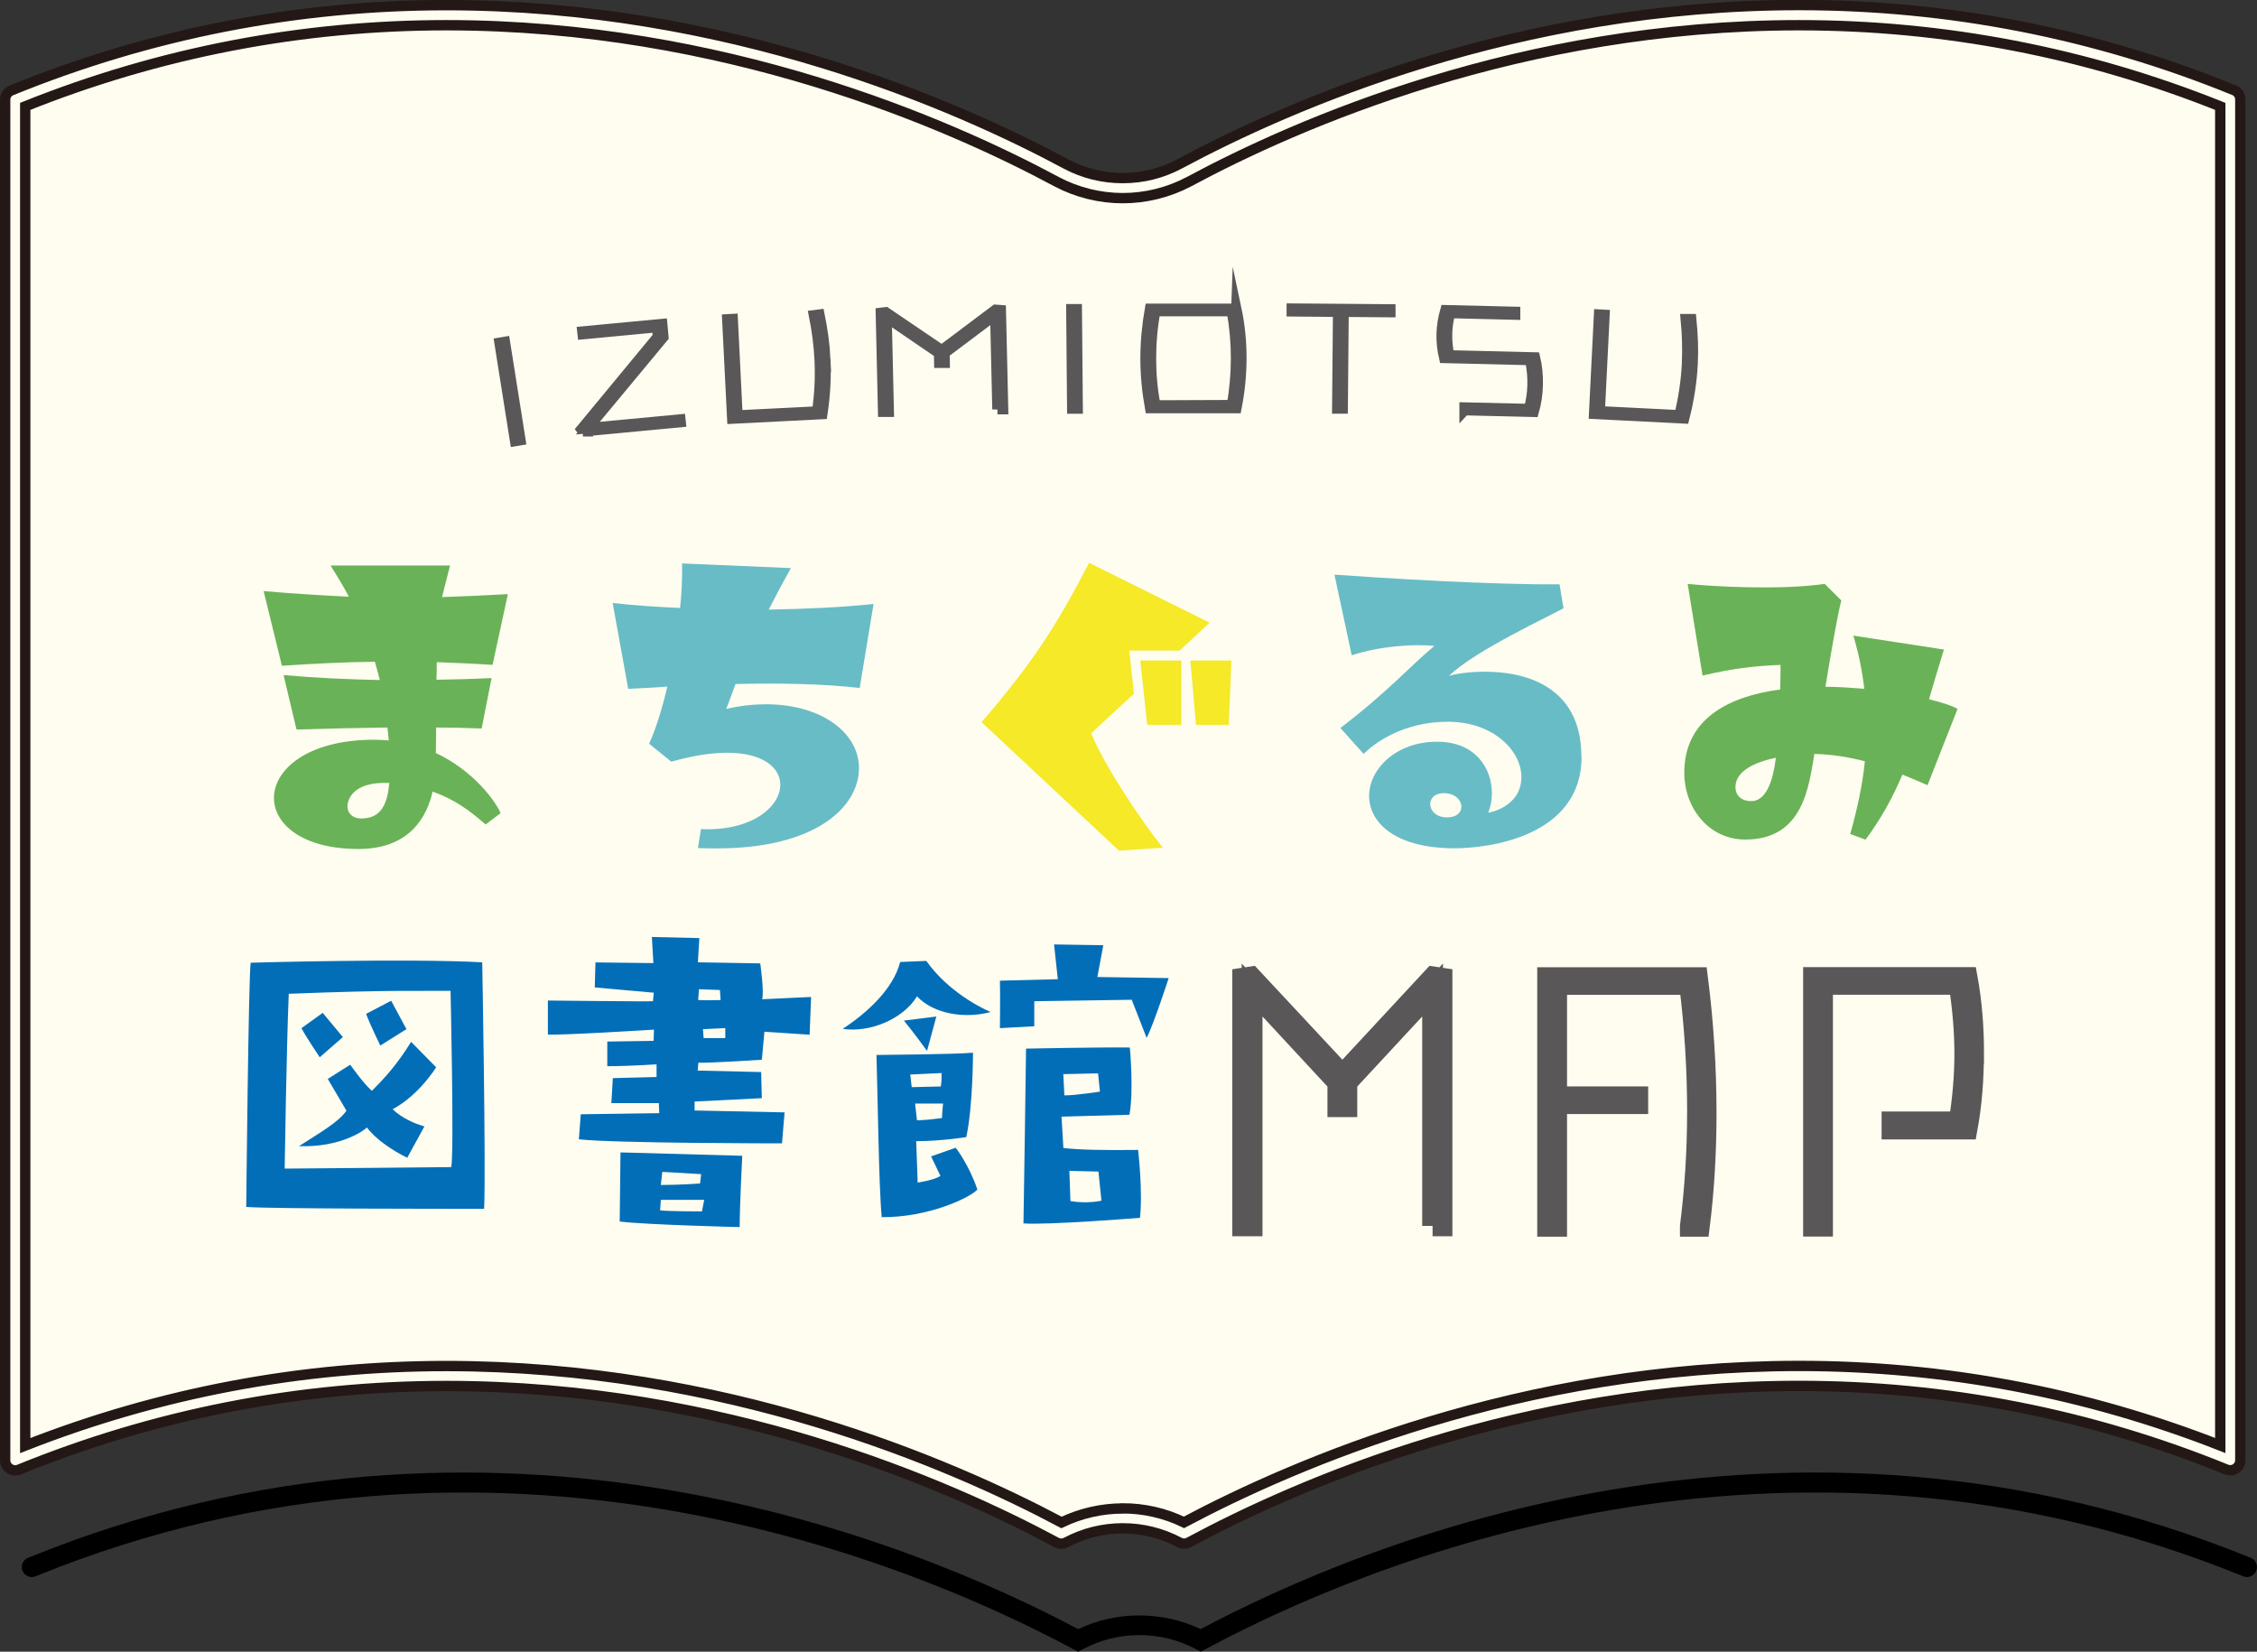 <?xml version="1.0" encoding="UTF-8"?>
<svg id="_レイヤー_1" data-name="レイヤー 1" xmlns="http://www.w3.org/2000/svg" viewBox="0 0 227.23 166.3">
  <rect x="0" y="0" width="227.23" height="166.3" fill="#333333" stroke="none"/>
  <defs>
    <style>
      .cls-1, .cls-2 {
        stroke-width: 1.04px;
      }

      .cls-1, .cls-2, .cls-3 {
        stroke-miterlimit: 10;
      }

      .cls-1, .cls-3 {
        stroke: #595757;
      }

      .cls-1, .cls-4 {
        fill: #595757;
      }

      .cls-2 {
        fill: #fefdf0;
        stroke: #231815;
      }

      .cls-5, .cls-4, .cls-6, .cls-7, .cls-8, .cls-9 {
        stroke-width: 0px;
      }

      .cls-3 {
        fill: none;
        stroke-width: 2.09px;
      }

      .cls-6 {
        fill: #6ab257;
      }

      .cls-7 {
        fill: #f5e928;
      }

      .cls-8 {
        fill: #036eb8;
      }

      .cls-9 {
        fill: #68bcc6;
      }
    </style>
  </defs>
  <g>
    <path class="cls-2" d="M224.55,10.03c-47.25-19.25-89.86-.93-105.33,7.39-1.84.98-3.94,1.53-6.18,1.53s-4.33-.56-6.18-1.53C91.39,9.1,48.78-9.22,1.53,10.03v137.01c47.25-19.25,89.86-.93,105.33,7.38,1.84-.98,3.94-1.53,6.18-1.53s4.33.56,6.18,1.53c15.47-8.31,58.08-26.63,105.33-7.38V10.03Z"/>
    <path class="cls-2" d="M106.86,155.43c-.16,0-.33-.04-.48-.12-10.96-5.89-33.51-15.76-61.44-15.76-14.84,0-29.31,2.83-43.03,8.42-.31.13-.66.09-.94-.1-.28-.19-.45-.5-.45-.84V10.03c0-.41.25-.78.63-.93C15.11,3.41,29.85.52,44.94.52c28.38,0,51.27,10.02,62.4,16,1.77.94,3.69,1.41,5.7,1.41s3.93-.48,5.7-1.42c11.12-5.97,34.02-16,62.39-16,15.1,0,29.83,2.88,43.79,8.57.38.15.63.52.63.93v137.01c0,.34-.17.65-.45.84-.28.19-.63.22-.94.1-13.72-5.59-28.2-8.42-43.03-8.42-27.93,0-50.49,9.87-61.44,15.76-.3.16-.65.16-.95,0-1.78-.94-3.7-1.42-5.7-1.42s-3.93.48-5.7,1.42c-.15.08-.31.12-.47.12ZM113.04,151.87c2.13,0,4.24.48,6.16,1.41,11.29-6,33.95-15.75,61.93-15.75,14.6,0,28.86,2.7,42.4,8.01V10.71c-13.53-5.42-27.8-8.17-42.4-8.17-27.93,0-50.49,9.87-61.44,15.76-2.05,1.08-4.34,1.65-6.65,1.65s-4.61-.57-6.65-1.65c-10.96-5.89-33.51-15.76-61.45-15.76-14.61,0-28.87,2.75-42.4,8.17v134.84c13.55-5.32,27.81-8.01,42.4-8.01,27.99,0,50.65,9.75,61.93,15.75,1.92-.92,4.04-1.41,6.16-1.41Z"/>
  </g>
  <path class="cls-5" d="M108.53,166.3l-.47-.25c-15.88-8.53-57.86-26.33-104.48-7.34-.52.21-1.1-.04-1.31-.55-.21-.52.04-1.1.55-1.31,46.96-19.13,89.25-1.57,105.73,7.18,3.83-1.84,8.49-1.84,12.32,0,16.48-8.76,58.77-26.31,105.73-7.18.52.21.76.8.55,1.31-.21.52-.8.76-1.31.55-46.62-18.99-88.59-1.19-104.48,7.34l-.47.25-.47-.25c-1.78-.94-3.7-1.42-5.7-1.42s-3.93.48-5.7,1.42l-.47.25Z"/>
  <g>
    <path class="cls-8" d="M48.74,121.71c-3.87,0-21.92,0-23.95-.19,0,0,.23-23.35.45-24.59,0,0,15.75-.45,23.31-.04,0,0,.38,20.68.19,24.82ZM45.35,99.76c-3.12.04-5.87-.11-16.28.3-.23,5.57-.41,17.6-.41,17.6,1.88,0,16.77-.15,16.77-.15.3-1.35-.07-17.75-.07-17.75ZM39.53,111.68s1.05,1.13,3.2,1.73l-1.73,3.16c-1.54-.75-3.23-1.92-4.06-3.05-.23.26-2.59,2.03-6.84,1.88,1.99-1.28,3.99-2.41,4.78-3.57l-1.88-3.2,2.26-1.43s1.35,1.92,2.18,2.63c1.47-1.47,2.59-2.74,3.95-4.93l2.52,2.56s-1.69,2.78-4.36,4.21ZM32.19,106.45s-1.35-1.99-1.84-2.93l2.14-1.54,2.03,2.44-2.33,2.03ZM38.29,105.28s-1.13-2.33-1.43-3.2l2.52-1.32,1.54,2.86-2.63,1.65Z"/>
    <path class="cls-8" d="M65.74,100.81l.08-.86-5.94-.53.07-2.52,5.83.07-.15-2.63,4.78.11-.15,2.44,6.28.11s.41,2.9.19,3.61l4.93-.23-.15,3.8-4.55-.3-.26,2.82s-5.19.34-6.39.3l-.07.79,6.39.15.07,2.63-6.77.34v.9l9.06.19-.26,3.12s-16.96,0-20.45-.41l.19-2.52,7.9-.11-.04-1.01h-4.78l.15-2.52,4.4-.11v-1.28s-2.71.19-4.96.19v-2.48l4.66-.07.04-1.13s-9.63.6-10.68.49v-3.42s10.04.11,10.6.07ZM74.46,123.55s-9.44-.23-12.07-.56l.08-6.96,12.26.34s-.26,4.89-.26,7.18ZM70.89,120.81h-4.36l-.07,1.05c.64.11,4.21.11,4.21.11l.23-1.17ZM66.53,119.31c1.92,0,3.95-.15,3.95-.15l.11-.94-3.91-.23-.15,1.32ZM70.29,100.69c.79.04,2.26,0,2.26,0l-.07-1.01-2.11-.08-.08,1.09ZM73.03,103.51l-2.26.11.07.9h2.18v-1.02Z"/>
    <path class="cls-8" d="M84.84,103.59c2.52-1.65,5.08-4.02,5.79-6.73l2.63-.11c.94,1.35,3.01,3.57,6.47,5.15-2.56.68-5.68.23-7.41-1.58-1.39,2.29-4.78,3.69-7.48,3.27ZM88.26,106.22s8.31-.07,9.7-.23c0,0,0,5.45-.68,8.5,0,0-2.52.41-5.04.41l.15,4.17s1.73-.26,2.29-.68l-.94-1.96,2.48-.87s1.35,1.73,2.18,4.21c-.75.83-4.96,2.82-9.63,2.78-.3-3.08-.41-12.75-.53-16.36ZM94.27,102.35l-.94,3.46s-1.35-1.88-2.33-3.05l3.27-.41ZM91.64,108.18l.15,1.28,2.93-.07c.11-.6.07-1.35.07-1.35l-3.16.15ZM94.95,111.11h-2.82l.19,1.69c.98-.04,1.35-.08,2.52-.23,0-.53.11-1.47.11-1.47ZM100.67,103.52s.04-3.46,0-4.78l5.83-.15-.38-3.5,4.96.08-.6,3.2,7.18.11s-1.54,4.74-2.22,6.02l-1.5-3.84-9.81.15v2.52l-3.46.19ZM113.71,112.24l-6.84.19.19,3.16c1.77.19,4.02.23,7.52.19,0,0,.49,4.14.19,6.84,0,0-9.48.75-11.73.56,0,0,.26-16.39.26-17.6,0,0,7.6-.15,10.45-.11,0,0,.41,4.32-.04,6.77ZM110.74,109.91l-.19-1.84c-.38,0-3.5.08-3.5.08l.11,2.14c1.17,0,3.57-.38,3.57-.38ZM107.66,117.88l.11,3.05c1.69.3,3.12-.04,3.12-.04l-.3-2.93-2.93-.07Z"/>
  </g>
  <g>
    <g>
      <path class="cls-4" d="M144.23,123.43v-23.75l-8.63,9.31v2.44h-.91v-2.44l-8.63-9.31v23.75h-.95v-24.94l.84-.13,9.2,9.87,9.16-9.87.87.13v24.94h-.95Z"/>
      <path class="cls-4" d="M170.18,123.46c.46-3.64.72-7.49.72-11.56,0-4.29-.27-8.55-.8-12.78h-13.38v11.31h8.17v.69h-8.17v12.35h-.91v-25.04h15.09c.57,4.48.87,9.02.87,13.63,0,4.01-.23,7.8-.68,11.41h-.91Z"/>
      <path class="cls-4" d="M198.69,106.07c0,2.57-.19,5.11-.65,7.61h-7.56v-.72h6.76c.38-2.38.57-4.67.57-6.86s-.19-4.54-.57-6.99h-13.75v24.35h-.91v-25.04h15.47c.46,2.54.65,5.08.65,7.65Z"/>
    </g>
    <g>
      <path class="cls-4" d="M144.23,123.43v-23.75l-8.63,9.31v2.44h-.91v-2.44l-8.63-9.31v23.75h-.95v-24.94l.84-.13,9.2,9.87,9.16-9.87.87.13v24.94h-.95Z"/>
      <path class="cls-4" d="M170.18,123.46c.46-3.64.72-7.49.72-11.56,0-4.29-.27-8.55-.8-12.78h-13.38v11.31h8.17v.69h-8.17v12.35h-.91v-25.04h15.09c.57,4.48.87,9.02.87,13.63,0,4.01-.23,7.8-.68,11.41h-.91Z"/>
      <path class="cls-4" d="M198.69,106.07c0,2.57-.19,5.11-.65,7.61h-7.56v-.72h6.76c.38-2.38.57-4.67.57-6.86s-.19-4.54-.57-6.99h-13.75v24.35h-.91v-25.04h15.47c.46,2.54.65,5.08.65,7.65Z"/>
    </g>
    <g>
      <path class="cls-3" d="M144.23,123.43v-23.75l-8.63,9.31v2.44h-.91v-2.44l-8.63-9.31v23.75h-.95v-24.94l.84-.13,9.2,9.87,9.16-9.87.87.13v24.94h-.95Z"/>
      <path class="cls-3" d="M170.18,123.46c.46-3.64.72-7.49.72-11.56,0-4.29-.27-8.55-.8-12.78h-13.38v11.31h8.17v.69h-8.17v12.35h-.91v-25.04h15.09c.57,4.48.87,9.02.87,13.63,0,4.01-.23,7.8-.68,11.41h-.91Z"/>
      <path class="cls-3" d="M198.69,106.07c0,2.57-.19,5.11-.65,7.61h-7.56v-.72h6.76c.38-2.38.57-4.67.57-6.86s-.19-4.54-.57-6.99h-13.75v24.35h-.91v-25.04h15.47c.46,2.54.65,5.08.65,7.65Z"/>
    </g>
  </g>
  <g>
    <path class="cls-1" d="M51.86,44.41l-1.57-9.9.54-.09,1.57,9.9-.54.09Z"/>
    <path class="cls-1" d="M58.69,43.43l-.16-.21,7.71-9.33-.09-.95-7.49.71-.03-.27,8.04-.76.12,1.32-7.61,9.17,9.32-.88.03.27-9.84.93Z"/>
    <path class="cls-1" d="M83.09,36.13c.09,1.85-.02,3.71-.3,5.56l-9.07.46-.5-10,.55-.03.48,9.71,8.02-.4c.24-1.67.34-3.4.25-5.18-.07-1.46-.26-2.97-.57-4.51l.55-.07c.31,1.53.52,3.01.59,4.46Z"/>
    <path class="cls-1" d="M100.42,41.21l-.22-9.5-5.11,3.84.02.98h-.55s-.02-.97-.02-.97l-5.28-3.6.22,9.5h-.57s-.23-9.96-.23-9.96l.5-.06,5.63,3.82,5.42-4.07.53.04.23,9.97h-.57Z"/>
    <path class="cls-1" d="M107.95,41.14l-.09-10.01h.55s.09,10.01.09,10.01h-.55Z"/>
    <path class="cls-1" d="M124.47,31.08c.35,1.65.51,3.31.51,4.97,0,1.65-.16,3.33-.5,5.04h-8.69c-.3-1.67-.46-3.34-.46-5,0-1.67.16-3.33.45-5h8.69ZM124.02,31.33h-7.71c-.3,1.62-.43,3.23-.43,4.8,0,1.57.14,3.13.44,4.69l7.71-.03c.27-1.58.41-3.16.41-4.72,0-1.58-.14-3.14-.42-4.74Z"/>
    <path class="cls-1" d="M135.27,31.4l-.09,9.73h-.55s.09-9.74.09-9.74l-4.67-.04v-.28s9.93.08,9.93.08v.28s-4.71-.04-4.71-.04Z"/>
    <path class="cls-1" d="M147.45,41.31v-.28s6.48.15,6.48.15c.22-.77.34-1.57.36-2.4.02-.83-.05-1.67-.24-2.53l-8.65-.21c-.19-.81-.28-1.6-.26-2.4s.15-1.61.38-2.41l7.02.17v.28s-6.55-.16-6.55-.16c-.18.7-.29,1.41-.3,2.11-.02.7.06,1.42.2,2.15l8.65.21c.21.86.3,1.76.28,2.74-.02.97-.16,1.88-.41,2.74l-6.95-.17Z"/>
    <path class="cls-1" d="M170.41,36.63c-.09,1.85-.39,3.69-.85,5.5l-9.07-.46.5-10,.55.03-.48,9.71,8.02.4c.4-1.64.67-3.35.76-5.13.07-1.46.03-2.98-.12-4.55h.55c.15,1.54.22,3.04.14,4.49Z"/>
  </g>
  <g>
    <path class="cls-6" d="M26.53,59.51c3.01.27,5.82.43,8.59.57-.87-1.67-1.6-2.71-1.84-3.14h12.03c-.64,2.44-.77,3.07-.8,3.18,2.11-.07,4.28-.17,6.62-.3l-1.54,7.12c-2.04-.13-3.88-.2-5.62-.27,0,.6,0,1.17-.03,1.77,1.77-.03,3.61-.07,5.55-.17l-1,5.08c-1.64-.07-3.14-.1-4.58-.1,0,.9-.03,1.77-.03,2.57,3.84,1.8,6.02,4.88,6.52,6.05l-1.5,1.14c-.7-.54-2.41-2.27-5.35-3.31-.53,2.37-2.17,5.78-7.45,5.78-5.68,0-8.52-2.51-8.52-5.15,0-2.84,3.38-5.85,10.09-5.85.5,0,.97.03,1.47.07-.03-.43-.1-.87-.13-1.3-2.71.03-5.62.1-9.16.2l-1.3-5.48c3.34.3,6.45.43,9.69.5-.17-.64-.33-1.27-.5-1.84-2.84.03-5.82.17-9.36.4l-1.84-7.52ZM39.19,78.83c-3.98-.17-4.21,2-4.21,2.34,0,.67.47,1.24,1.4,1.24,1.67,0,2.61-1,2.81-3.58Z"/>
    <path class="cls-9" d="M63.25,69.37l-1.57-8.66c2.04.23,4.35.4,6.79.5.17-1.57.23-3.14.2-4.48l10.96.47c-.87,1.54-1.6,2.94-2.24,4.18,3.74-.07,7.42-.23,10.56-.57l-1.4,8.46c-3.74-.43-8.06-.5-12.5-.4-.4,1.07-.67,1.87-.94,2.51,1.4-.33,2.77-.47,4.01-.47,5.58,0,9.36,2.87,9.36,6.42,0,3.91-4.35,8.09-14.27,8.09-.64,0-1.27,0-1.94-.03l.3-1.91c5.05.23,7.99-2.21,7.99-4.48,0-1.67-1.7-3.21-5.35-3.21-1.54,0-3.38.27-5.62.9l-2.24-1.81c.67-1.44,1.3-3.48,1.84-5.75-1.4.1-2.71.17-3.94.23Z"/>
    <path class="cls-7" d="M109.85,73.82c1.4,3.38,4.91,8.62,7.22,11.53l-4.41.3-13.84-12.94c5.05-5.85,7.49-9.59,10.83-16.04l12.13,6.02-3.01,2.81h-5.08l.47,4.35-4.31,3.98ZM115.5,72.98l-.7-6.48h4.14v6.48h-3.44ZM120.41,72.98l-.57-6.48h4.14l-.27,6.48h-3.31Z"/>
    <path class="cls-9" d="M159.23,76.19c0,8.09-9.46,9.22-12.77,9.22-6.08,0-8.62-2.64-8.62-5.28s2.64-5.45,6.85-5.45c3.88,0,5.51,2.71,5.51,5.18,0,.7-.13,1.37-.37,1.97.03,0,3.34-.53,3.34-3.61,0-2.61-2.81-5.55-7.39-5.55-5.55,0-8.49,3.24-8.49,3.24l-2.34-2.61c5.05-3.88,7.09-6.32,9.46-8.26-2.11-.23-5.58.03-8.32.94l-1.74-8.12c4.58.33,15.88,1.04,22.66.97l.4,2.41c-1.07.64-8.99,4.28-11.53,6.82.57-.2,1.97-.43,3.64-.43,4.01,0,9.69,1.44,9.69,8.56ZM145.36,79.86c-.94,0-1.37.54-1.37,1.1,0,.64.57,1.34,1.7,1.34.97,0,1.44-.5,1.44-1.07,0-.67-.64-1.37-1.77-1.37Z"/>
    <path class="cls-6" d="M194.07,79.06c-.7-.3-1.54-.67-2.54-1.07-.97,2.31-2.17,4.48-3.71,6.55l-1.54-.57c.73-2.61,1.24-5.01,1.47-7.32-1.54-.4-3.24-.7-5.08-.74-.57,3.34-1.14,8.62-6.95,8.62-3.74,0-6.15-3.24-6.15-6.72,0-5.38,4.38-7.69,9.66-8.39.03-1.14.03-2.04.03-2.47-2.14.07-4.65.3-7.85,1.07l-1.5-9.23c2.17.23,9.16.67,13.8,0l1.67,1.67c-.37,1.4-1,5.01-1.6,8.69,1.34,0,2.64.1,3.91.2-.2-1.8-.57-3.58-1.1-5.35l9.12,1.4c-.54,1.74-1.04,3.41-1.5,5.01,1.4.33,2.44.7,2.87.97l-3.01,7.65ZM178.8,76.29c-2.04.43-4.08,1.3-4.08,2.97,0,.77.53,1.4,1.6,1.4,1.97,0,2.37-3.58,2.47-4.38Z"/>
  </g>
</svg>